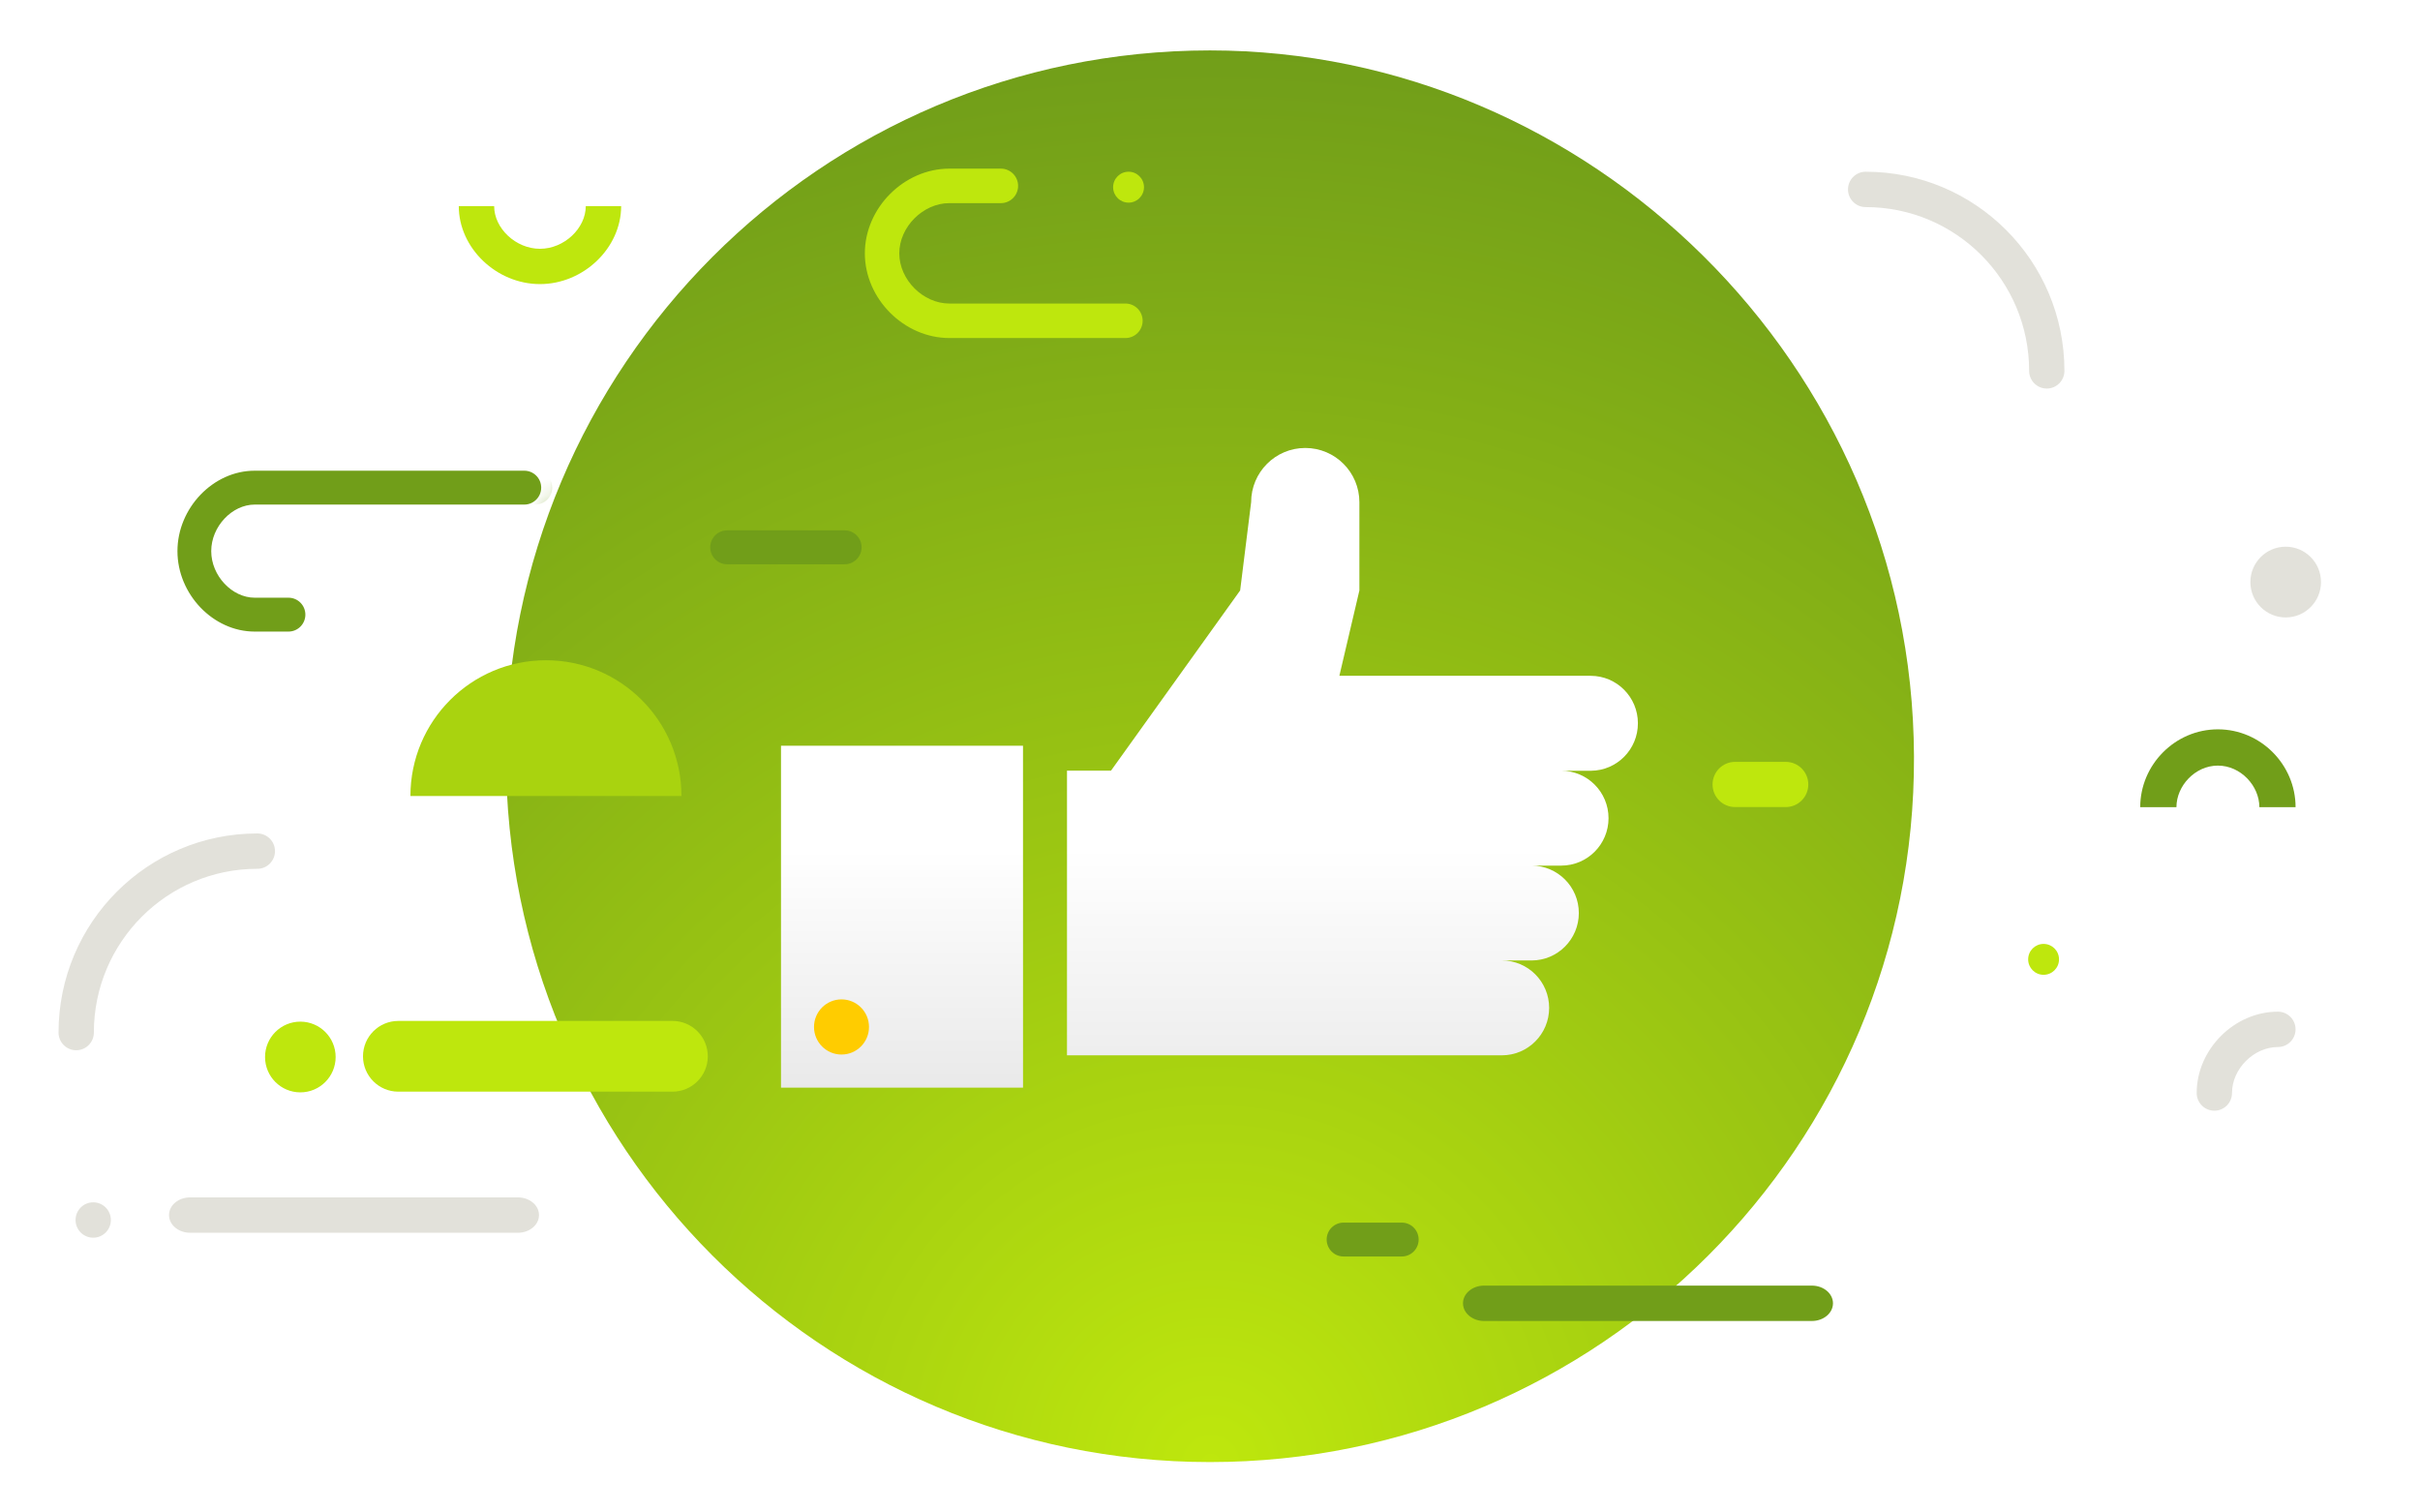 <?xml version="1.0" encoding="UTF-8"?>
<svg width="144px" height="90px" viewBox="0 0 144 90" version="1.1" xmlns="http://www.w3.org/2000/svg" xmlns:xlink="http://www.w3.org/1999/xlink">
    <!-- Generator: Sketch 51.3 (57544) - http://www.bohemiancoding.com/sketch -->
    <title>supericon-success</title>
    <desc>Created with Sketch.</desc>
    <defs>
        <radialGradient cx="50%" cy="100%" fx="50%" fy="100%" r="100.26%" gradientTransform="translate(0.5,1),scale(1,0.997),rotate(90),translate(-0.5,-1)" id="radialGradient-1">
            <stop stop-color="#BEE70D" offset="0%"></stop>
            <stop stop-color="#719E19" offset="100%"></stop>
        </radialGradient>
        <path d="M47.782,0 C24.646,0 5.891,18.804 5.891,42 L5.891,42 C5.891,65.196 24.646,84 47.782,84 L47.782,84 C70.917,84 89.769,65.196 89.672,42 L89.672,42 C89.575,18.619 70.305,0 47.782,0 L47.782,0 Z" id="path-2"></path>
        <filter x="-13.7%" y="-13.1%" width="127.4%" height="139.2%" filterUnits="objectBoundingBox" id="filter-4">
            <feOffset dx="0" dy="2" in="SourceAlpha" result="shadowOffsetOuter1"></feOffset>
            <feGaussianBlur stdDeviation="2" in="shadowOffsetOuter1" result="shadowBlurOuter1"></feGaussianBlur>
            <feColorMatrix values="0 0 0 0 0   0 0 0 0 0   0 0 0 0 0  0 0 0 0.15 0" type="matrix" in="shadowBlurOuter1" result="shadowMatrixOuter1"></feColorMatrix>
            <feMerge>
                <feMergeNode in="shadowMatrixOuter1"></feMergeNode>
                <feMergeNode in="SourceGraphic"></feMergeNode>
            </feMerge>
        </filter>
        <linearGradient x1="36.549%" y1="141.224%" x2="36.549%" y2="65.767%" id="linearGradient-5">
            <stop stop-color="#000000" offset="0%"></stop>
            <stop stop-color="#000000" stop-opacity="0" offset="100%"></stop>
        </linearGradient>
        <linearGradient x1="36.549%" y1="152.878%" x2="36.549%" y2="30.24%" id="linearGradient-6">
            <stop stop-color="#000000" offset="0%"></stop>
            <stop stop-color="#000000" stop-opacity="0" offset="100%"></stop>
        </linearGradient>
    </defs>
    <g id="supericon-success" stroke="none" stroke-width="1" fill="none" fill-rule="evenodd">
        <g id="Icon/Supericon/Consumer/success/success_consumer_expanded" transform="translate(0, 3)">
            <path d="M131.764,57.199 C131.183,57.199 130.713,57.67 130.713,58.251 C130.713,58.832 131.183,59.303 131.764,59.303 C133.197,59.303 134.495,60.603 134.495,62.039 C134.495,62.621 134.965,63.092 135.545,63.092 C136.125,63.092 136.596,62.621 136.596,62.039 C136.596,59.441 134.357,57.199 131.764,57.199 Z" id="conf" fill="#E2E1DA" fill-rule="nonzero" transform="translate(133.654, 60.145) scale(-1, 1) translate(-133.654, -60.145) "></path>
            <path d="M138.109,31.636 C138.109,32.798 137.168,33.741 136.008,33.741 C134.848,33.741 133.907,32.798 133.907,31.636 C133.907,30.474 134.848,29.531 136.008,29.531 C137.168,29.531 138.109,30.474 138.109,31.636" id="conf" fill="#E2E1DA" fill-rule="evenodd" transform="translate(136.008, 31.636) scale(-1, 1) translate(-136.008, -31.636) "></path>
            <path d="M122.52,54.087 C122.52,54.595 122.109,55.006 121.602,55.006 C121.095,55.006 120.684,54.595 120.684,54.087 C120.684,53.578 121.095,53.167 121.602,53.167 C122.109,53.167 122.52,53.578 122.52,54.087" id="conf" fill="#BEE70D" fill-rule="evenodd" transform="translate(121.602, 54.087) scale(-1, 1) translate(-121.602, -54.087) "></path>
            <path d="M131.974,42.557 C133.334,42.557 134.441,43.766 134.441,45.029 L136.596,45.029 C136.596,42.503 134.522,40.399 131.974,40.399 C129.425,40.399 127.352,42.503 127.352,45.029 L129.506,45.029 C129.506,43.766 130.613,42.557 131.974,42.557" id="conf" fill="#719E19" fill-rule="evenodd" transform="translate(131.974, 42.714) scale(-1, 1) translate(-131.974, -42.714) "></path>
            <path d="M14.263,58.443 C14.263,59.024 14.733,59.495 15.313,59.495 C15.893,59.495 16.364,59.024 16.364,58.443 C16.364,51.899 11.068,46.594 4.535,46.594 C3.955,46.594 3.485,47.065 3.485,47.646 C3.485,48.227 3.955,48.698 4.535,48.698 C9.908,48.698 14.263,53.061 14.263,58.443 Z" id="conf" fill="#E2E1DA" fill-rule="nonzero" transform="translate(9.924, 53.045) scale(-1, 1) translate(-9.924, -53.045) "></path>
            <path d="M27.608,34.582 C30.086,34.582 32.203,32.353 32.203,29.795 C32.203,27.237 30.086,25.009 27.608,25.009 L11.564,25.009 C11.009,25.009 10.559,25.46 10.559,26.017 C10.559,26.573 11.009,27.025 11.564,27.025 L27.608,27.025 C28.953,27.025 30.193,28.329 30.193,29.795 C30.193,31.261 28.953,32.566 27.608,32.566 L25.596,32.566 C25.041,32.566 24.591,33.017 24.591,33.574 C24.591,34.13 25.041,34.582 25.596,34.582 L27.608,34.582 Z" id="conf" fill="#719E19" fill-rule="nonzero" transform="translate(21.381, 29.795) scale(-1, 1) translate(-21.381, -29.795) "></path>
            <path d="M29.809,16.416 C32.313,16.416 34.45,14.167 34.45,11.585 C34.45,9.003 32.313,6.754 29.809,6.754 L29.809,8.859 C31.129,8.859 32.349,10.143 32.349,11.585 C32.349,13.027 31.129,14.311 29.809,14.311 L29.809,16.416 Z" id="conf" fill="#BEE70D" fill-rule="nonzero" transform="translate(32.13, 11.585) scale(-1, 1) rotate(90) translate(-32.13, -11.585) "></path>
            <path d="M30.817,70.355 C31.51,70.355 32.073,69.884 32.073,69.302 C32.073,68.721 31.51,68.25 30.817,68.25 L11.313,68.25 C10.619,68.25 10.057,68.721 10.057,69.302 C10.057,69.884 10.619,70.355 11.313,70.355 L30.817,70.355 Z" id="conf" fill="#E2E1DA" fill-rule="nonzero" transform="translate(21.065, 69.302) scale(-1, 1) translate(-21.065, -69.302) "></path>
            <path d="M19.971,59.897 C19.971,61.059 19.031,62.001 17.871,62.001 C16.71,62.001 15.77,61.059 15.77,59.897 C15.77,58.734 16.71,57.792 17.871,57.792 C19.031,57.792 19.971,58.734 19.971,59.897" id="conf" fill="#BEE70D" fill-rule="evenodd" transform="translate(17.871, 59.897) scale(-1, 1) translate(-17.871, -59.897) "></path>
            <path d="M6.598,69.596 C6.598,70.178 6.128,70.649 5.547,70.649 C4.967,70.649 4.497,70.178 4.497,69.596 C4.497,69.015 4.967,68.544 5.547,68.544 C6.128,68.544 6.598,69.015 6.598,69.596" id="conf" fill="#E2E1DA" fill-rule="evenodd" transform="translate(5.547, 69.596) scale(-1, 1) translate(-5.547, -69.596) "></path>
            <g id="icon-/-supericon-/-thank-you-/-regular" stroke-width="1" fill-rule="evenodd" transform="translate(24.218, 0)">
                <mask id="mask-3" fill="white">
                    <use xlink:href="#path-2"></use>
                </mask>
                <use id="Mask" fill="url(#radialGradient-1)" xlink:href="#path-2"></use>
                <g id="confetti" mask="url(#mask-3)">
                    <g transform="translate(48.436, 39.375) scale(-1, 1) translate(-48.436, -39.375) translate(-24.218, 6.562)" id="conf">
                        <path d="M9.109,50.636 C8.529,50.636 8.059,51.107 8.059,51.689 C8.059,52.27 8.529,52.741 9.109,52.741 C10.543,52.741 11.84,54.041 11.84,55.477 C11.84,56.058 12.311,56.529 12.891,56.529 C13.471,56.529 13.941,56.058 13.941,55.477 C13.941,52.878 11.703,50.636 9.109,50.636 Z" fill="#E2E1DA" fill-rule="nonzero"></path>
                        <path d="M4.202,25.189 C4.202,26.351 3.261,27.294 2.101,27.294 C0.941,27.294 0,26.351 0,25.189 C0,24.027 0.941,23.084 2.101,23.084 C3.261,23.084 4.202,24.027 4.202,25.189" fill="#E2E1DA" fill-rule="evenodd"></path>
                        <path d="M23.97,47.524 C23.97,48.032 23.559,48.444 23.052,48.444 C22.545,48.444 22.134,48.032 22.134,47.524 C22.134,47.016 22.545,46.604 23.052,46.604 C23.559,46.604 23.97,47.016 23.97,47.524" fill="#BEE70D" fill-rule="evenodd"></path>
                        <path d="M12.681,35.995 C14.041,35.995 15.148,37.204 15.148,38.466 L17.303,38.466 C17.303,35.941 15.229,33.836 12.681,33.836 C10.132,33.836 8.059,35.941 8.059,38.466 L10.213,38.466 C10.213,37.204 11.32,35.995 12.681,35.995" fill="#719E19" fill-rule="evenodd"></path>
                        <path d="M142.61,51.909 C142.61,52.49 143.08,52.961 143.66,52.961 C144.24,52.961 144.711,52.49 144.711,51.909 C144.711,45.364 139.415,40.059 132.882,40.059 C132.302,40.059 131.832,40.53 131.832,41.112 C131.832,41.693 132.302,42.164 132.882,42.164 C138.255,42.164 142.61,46.527 142.61,51.909 Z" fill="#E2E1DA" fill-rule="nonzero"></path>
                        <path d="M129.5,28.019 C131.978,28.019 134.096,25.791 134.096,23.233 C134.096,20.674 131.979,18.446 129.5,18.446 L113.456,18.446 C112.901,18.446 112.451,18.897 112.451,19.454 C112.451,20.011 112.901,20.462 113.456,20.462 L129.5,20.462 C130.846,20.462 132.085,21.766 132.085,23.233 C132.085,24.699 130.846,26.003 129.5,26.003 L127.489,26.003 C126.933,26.003 126.483,26.454 126.483,27.011 C126.483,27.568 126.933,28.019 127.489,28.019 L129.5,28.019 Z" fill="#719E19" fill-rule="nonzero"></path>
                        <path d="M110.205,9.853 C112.709,9.853 114.845,7.605 114.845,5.023 C114.845,2.44 112.709,0.192 110.205,0.192 L110.205,2.296 C111.525,2.296 112.744,3.58 112.744,5.023 C112.744,6.465 111.524,7.749 110.205,7.749 L110.205,9.853 Z" fill="#719E19" fill-rule="nonzero" transform="translate(112.525, 5.022) rotate(90) translate(-112.525, -5.022) "></path>
                        <path d="M133.342,63.792 C134.036,63.792 134.598,63.321 134.598,62.74 C134.598,62.159 134.036,61.688 133.342,61.688 L113.838,61.688 C113.144,61.688 112.582,62.159 112.582,62.74 C112.582,63.321 113.144,63.792 113.838,63.792 L133.342,63.792 Z" fill="#E2E1DA" fill-rule="nonzero"></path>
                        <path d="M128.885,53.334 C128.885,54.496 127.944,55.439 126.784,55.439 C125.624,55.439 124.683,54.496 124.683,53.334 C124.683,52.172 125.624,51.23 126.784,51.23 C127.944,51.23 128.885,52.172 128.885,53.334" fill="#BEE70D" fill-rule="evenodd"></path>
                        <path d="M140.158,63.034 C140.158,63.615 139.687,64.086 139.107,64.086 C138.527,64.086 138.057,63.615 138.057,63.034 C138.057,62.453 138.527,61.981 139.107,61.981 C139.687,61.981 140.158,62.453 140.158,63.034" fill="#E2E1DA" fill-rule="evenodd"></path>
                        <path d="M39.048,35.773 C38.307,35.773 37.707,36.375 37.707,37.117 C37.707,37.86 38.307,38.462 39.048,38.462 L42.064,38.462 C42.804,38.462 43.404,37.86 43.404,37.117 C43.404,36.375 42.804,35.773 42.064,35.773 L39.048,35.773 Z" fill="#BEE70D" fill-rule="nonzero"></path>
                        <path d="M65.36,65.205 C65.916,65.205 66.366,64.754 66.366,64.197 C66.366,63.64 65.916,63.189 65.36,63.189 L61.898,63.189 C61.343,63.189 60.893,63.64 60.893,64.197 C60.893,64.754 61.343,65.205 61.898,65.205 L65.36,65.205 Z" fill="#719E19" fill-rule="nonzero"></path>
                        <path d="M95.045,21.997 C94.49,21.997 94.04,22.449 94.04,23.006 C94.04,23.562 94.49,24.014 95.045,24.014 L102.041,24.014 C102.596,24.014 103.046,23.562 103.046,23.006 C103.046,22.449 102.596,21.997 102.041,21.997 L95.045,21.997 Z" fill="#719E19" fill-rule="nonzero"></path>
                        <path d="M82.346,0.472 C79.647,0.472 77.316,2.808 77.316,5.513 C77.316,8.217 79.647,10.553 82.346,10.553 L92.822,10.553 C93.387,10.553 93.846,10.093 93.846,9.526 C93.846,8.959 93.387,8.5 92.822,8.5 L82.346,8.5 C80.779,8.5 79.365,7.083 79.365,5.513 C79.365,3.942 80.779,2.525 82.346,2.525 L85.41,2.525 C85.976,2.525 86.435,2.066 86.435,1.499 C86.435,0.932 85.976,0.472 85.41,0.472 L82.346,0.472 Z" fill="#BEE70D" fill-rule="nonzero" transform="translate(85.581, 5.513) scale(-1, 1) translate(-85.581, -5.513) "></path>
                        <path d="M79.073,1.576 C79.073,2.084 78.662,2.496 78.155,2.496 C77.647,2.496 77.236,2.084 77.236,1.576 C77.236,1.068 77.647,0.656 78.155,0.656 C78.662,0.656 79.073,1.068 79.073,1.576" fill="#BEE70D" fill-rule="evenodd"></path>
                    </g>
                </g>
                <g id="thank-you" filter="url(#filter-4)" mask="url(#mask-3)">
                    <g transform="translate(22.255, 21.656)">
                        <path d="M50.989,16.38 C50.989,14.822 49.729,13.558 48.175,13.558 L33.225,13.558 L34.416,8.479 L34.416,3.229 C34.416,1.446 32.974,0 31.196,0 C29.417,0 27.975,1.446 27.975,3.229 L27.321,8.479 L19.636,19.202 L17.018,19.202 L17.018,36.14 L42.892,36.14 C44.447,36.14 45.707,34.876 45.707,33.318 C45.707,31.759 44.447,30.496 42.892,30.496 L44.66,30.496 C46.214,30.496 47.474,29.233 47.474,27.674 C47.474,26.116 46.214,24.852 44.66,24.852 L46.427,24.852 C47.981,24.852 49.241,23.589 49.241,22.03 C49.241,20.472 47.981,19.208 46.427,19.208 L48.194,19.208 C49.743,19.198 50.993,17.933 50.989,16.38 L50.989,16.38 Z" id="Shape" fill="#FFFFFF"></path>
                        <path d="M50.989,16.38 C50.989,14.822 49.729,13.558 48.175,13.558 L33.225,13.558 L34.416,8.479 L34.416,3.229 C34.416,1.446 32.974,0 31.196,0 C29.417,0 27.975,1.446 27.975,3.229 L27.321,8.479 L19.636,19.202 L17.018,19.202 L17.018,36.14 L42.892,36.14 C44.447,36.14 45.707,34.876 45.707,33.318 C45.707,31.759 44.447,30.496 42.892,30.496 L44.66,30.496 C46.214,30.496 47.474,29.233 47.474,27.674 C47.474,26.116 46.214,24.852 44.66,24.852 L46.427,24.852 C47.981,24.852 49.241,23.589 49.241,22.03 C49.241,20.472 47.981,19.208 46.427,19.208 L48.194,19.208 C49.743,19.198 50.993,17.933 50.989,16.38 L50.989,16.38 Z" id="Shape" fill="url(#linearGradient-5)" opacity="0.15"></path>
                        <rect id="Rectangle-path" fill="#FFFFFF" x="0" y="17.719" width="14.4" height="20.344"></rect>
                        <rect id="Rectangle-path" fill="url(#linearGradient-6)" opacity="0.15" x="0" y="17.719" width="14.4" height="20.344"></rect>
                        <ellipse id="Oval" fill="#FFCC00" cx="3.6" cy="34.453" rx="1.636" ry="1.641"></ellipse>
                    </g>
                </g>
                <path d="M0.204,44.366 C0.204,39.905 3.814,36.288 8.268,36.288 C12.721,36.288 16.332,39.905 16.332,44.366" id="conf" fill="#A9D30F"></path>
                <path d="M83.597,75.605 C84.29,75.605 84.852,75.134 84.852,74.552 C84.852,73.971 84.29,73.5 83.597,73.5 L64.092,73.5 C63.399,73.5 62.836,73.971 62.836,74.552 C62.836,75.134 63.399,75.605 64.092,75.605 L83.597,75.605 Z" id="conf" fill="#719E19" fill-rule="nonzero"></path>
            </g>
            <path d="M40.016,61.959 C41.176,61.959 42.117,61.017 42.117,59.855 C42.117,58.692 41.176,57.75 40.016,57.75 L23.701,57.75 C22.541,57.75 21.6,58.692 21.6,59.855 C21.6,61.017 22.541,61.959 23.701,61.959 L40.016,61.959 Z" id="conf" fill="#BEE70D" fill-rule="nonzero"></path>
            <path d="M120.742,19.068 C120.742,19.649 121.212,20.12 121.792,20.12 C122.372,20.12 122.842,19.649 122.842,19.068 C122.842,12.524 117.547,7.219 111.014,7.219 C110.434,7.219 109.964,7.69 109.964,8.271 C109.964,8.852 110.434,9.323 111.014,9.323 C116.386,9.323 120.742,13.686 120.742,19.068 Z" id="conf" fill="#E2E1DA" fill-rule="nonzero"></path>
        </g>
    </g>
</svg>